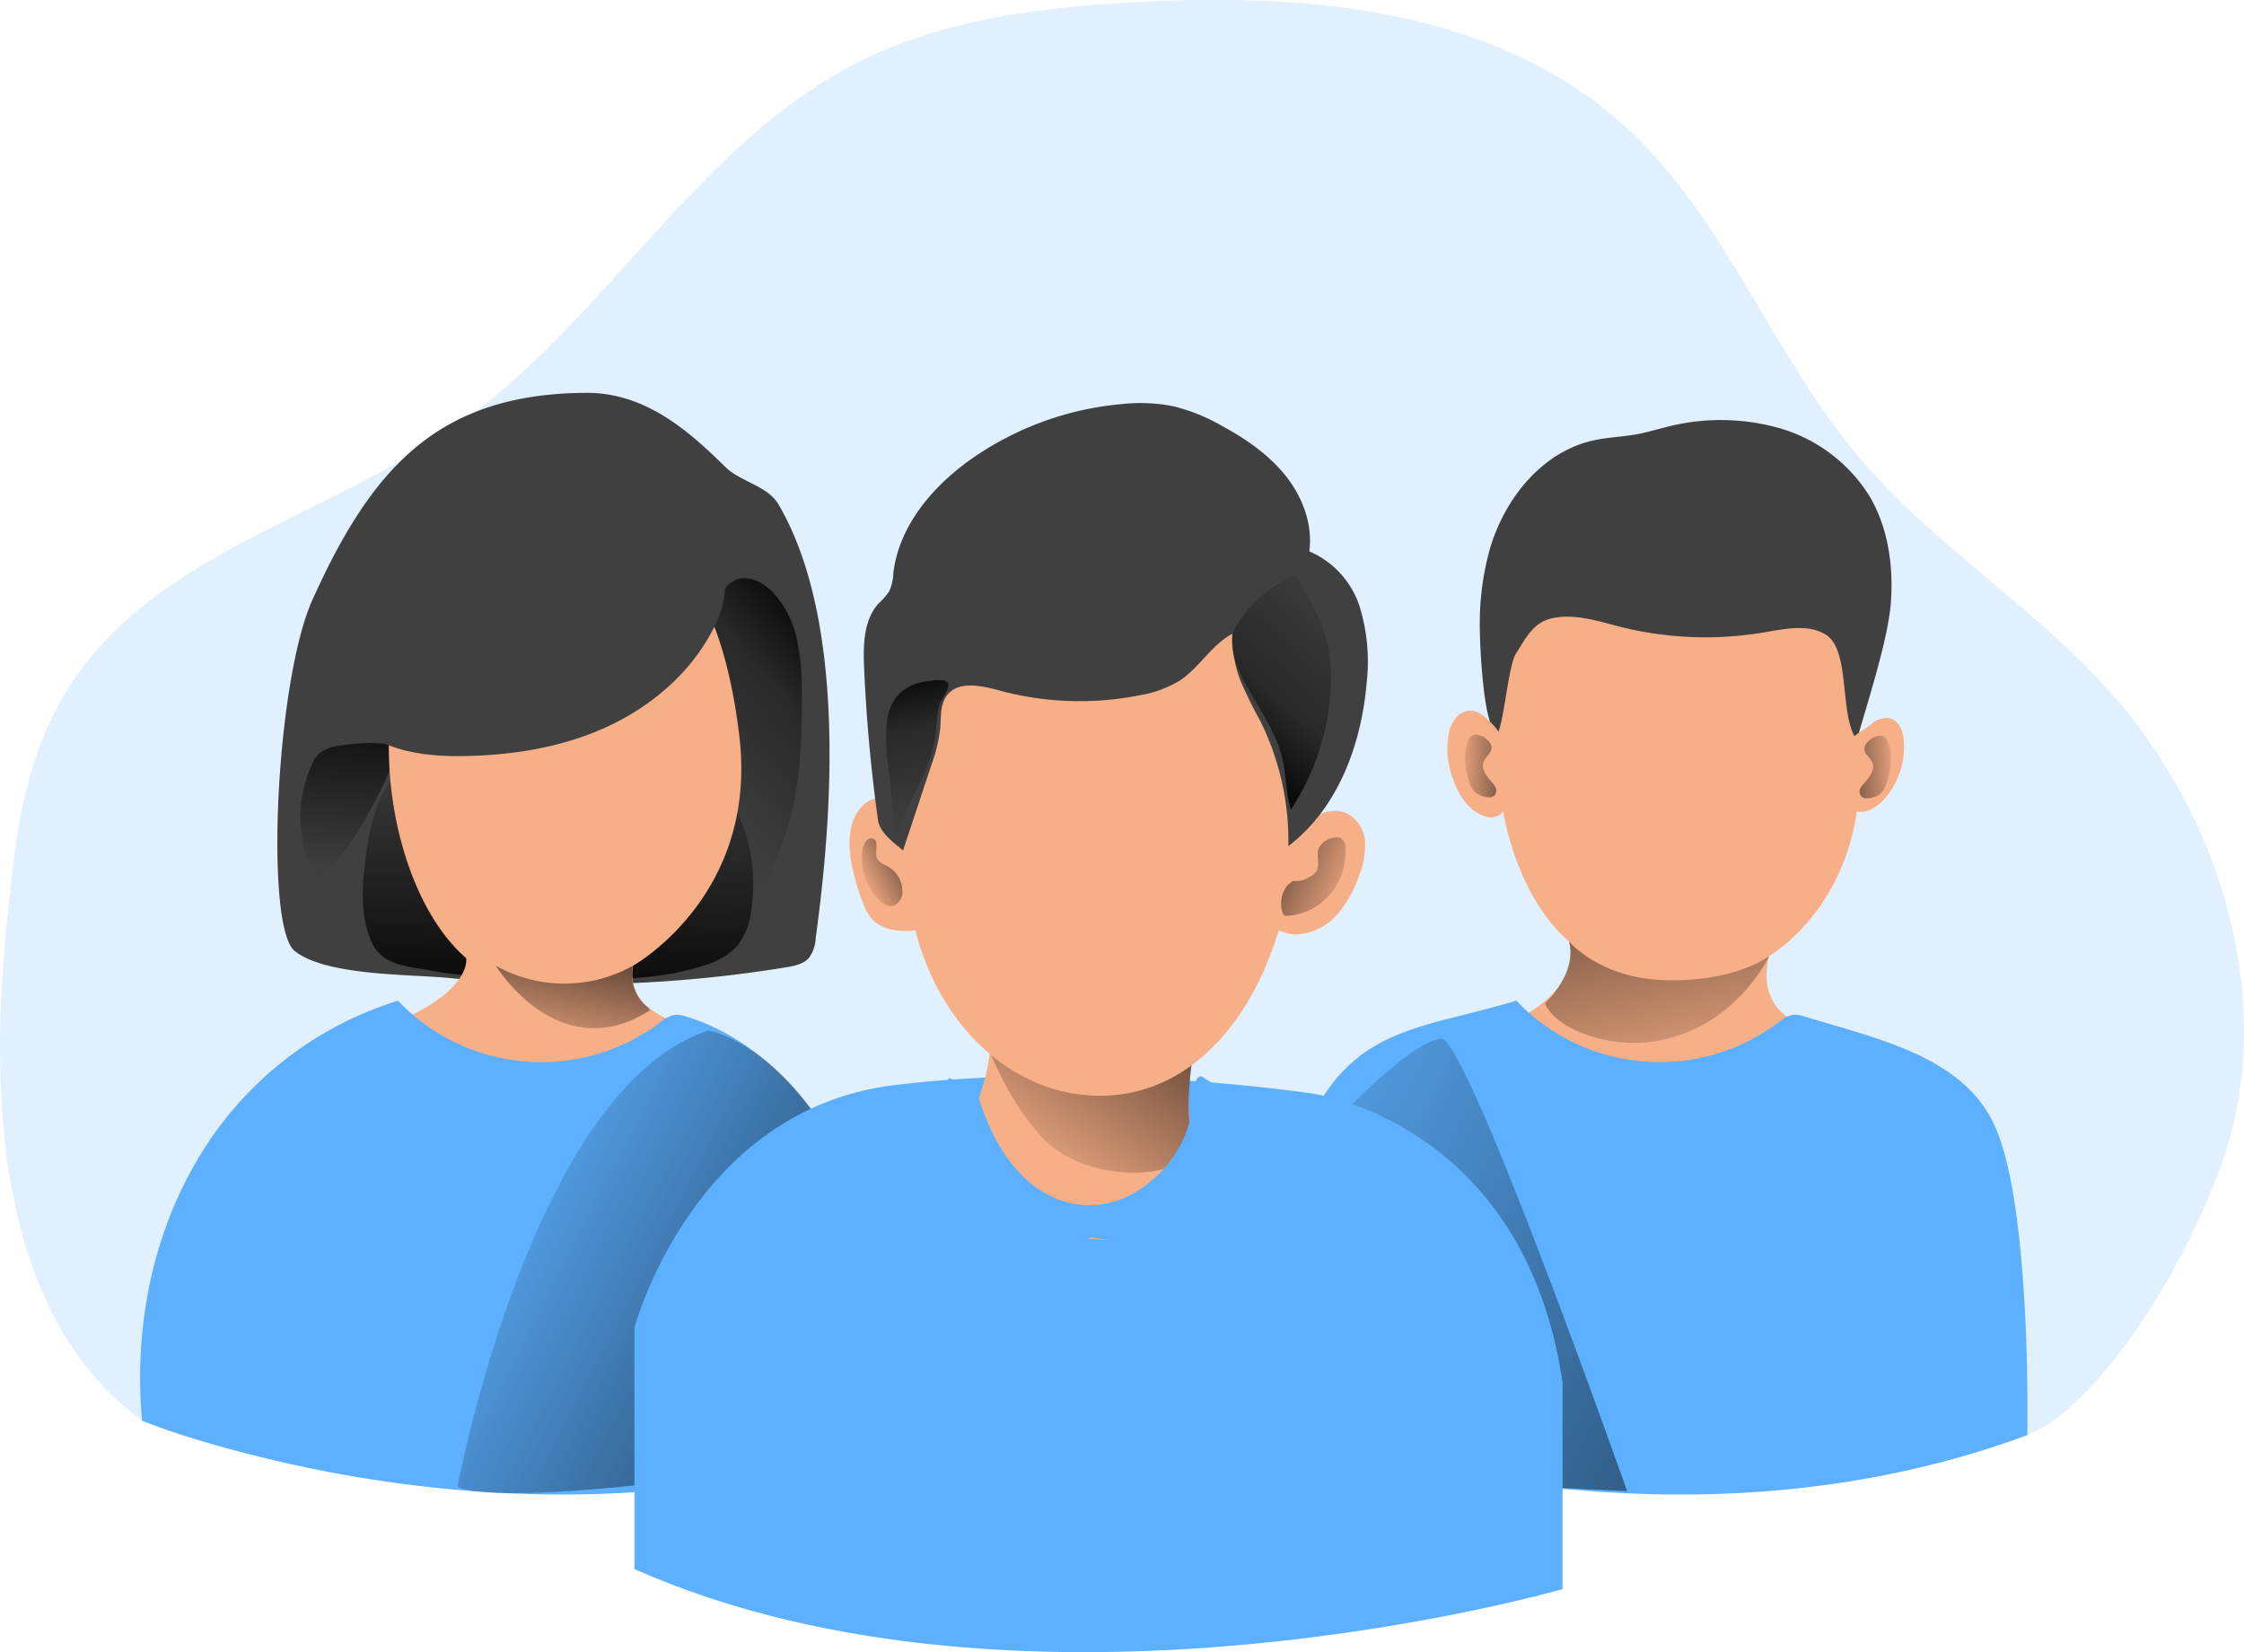 <svg viewBox="0 0 423.12 311.63" xmlns="http://www.w3.org/2000/svg" xmlns:xlink="http://www.w3.org/1999/xlink"><linearGradient id="a" gradientUnits="userSpaceOnUse" x1="216.42" x2="434.88" y1="248.78" y2="361.14"><stop offset="0" stop-opacity="0"/><stop offset=".99"/></linearGradient><linearGradient id="b" gradientUnits="userSpaceOnUse" x1="128.9" x2="162.69" y1="187.45" y2="157.98"><stop offset="0" stop-opacity="0"/><stop offset=".6" stop-opacity=".36"/><stop offset=".99"/></linearGradient><linearGradient id="c" x1="64.78" x2="67.69" xlink:href="#a" y1="202.49" y2="164.66"/><linearGradient id="d" x1="106.57" x2="105.37" xlink:href="#a" y1="178.66" y2="232.8"/><linearGradient id="e" x1="83.75" x2="214.76" xlink:href="#a" y1="260.82" y2="328.2"/><linearGradient id="f" x1="192.01" x2="232.94" xlink:href="#a" y1="259.67" y2="201.62"/><linearGradient id="g" x1="105.52" x2="113.54" xlink:href="#a" y1="239.12" y2="201.83"/><linearGradient id="h" x1="275.13" x2="293.18" xlink:href="#a" y1="181.84" y2="182.74"/><linearGradient id="i" gradientTransform="matrix(-1 0 0 1 -1504.13 0)" x1="-1863.28" x2="-1845.23" xlink:href="#a" y1="182.04" y2="182.94"/><linearGradient id="j" x1="256.49" x2="228.55" xlink:href="#a" y1="206.62" y2="194.18"/><linearGradient id="k" x1="162.85" x2="178.79" xlink:href="#a" y1="204.18" y2="196.16"/><linearGradient id="l" x1="177.54" x2="170.32" xlink:href="#b" y1="193.69" y2="162.41"/><linearGradient id="m" x1="259.07" x2="230.4" xlink:href="#b" y1="150.25" y2="182.34"/><linearGradient id="n" x1="318.76" x2="300.34" xlink:href="#a" y1="247.55" y2="164.31"/><g transform="translate(-.75 -37.61)"><path d="m27.55 305.57c-35.18-25.48-26.45-86.33-24.16-105.93 1.27-10.79 3.92-21.58 9.38-30.82 15.73-26.64 49.23-33.37 73.99-50.82 27.55-19.31 45.09-52.62 74.74-68.12 16.32-8.53 34.91-10.84 53.12-11.86 33.06-1.86 69.24 1.27 93.81 24.61 17.77 16.88 26.63 41.79 42.42 60.72 13.92 16.7 32.72 28.15 47.29 44.23 21.64 23.86 32.7 60.37 21 90.95-10.87 28.33-27.51 46.92-36.14 49.72-27.7 9-88.24 10.09-117.21 12.15-31.05 2.2-59-2.62-90.11-2.52-48 .16-113.49 2.81-148.09-12.35" fill="#5cb0ff" opacity=".18"/><path d="m296.59 215.17s4.5 11.33-19.13 18.35-36.6 34.79-36.09 58.15v15.06s73.48 27 135.79 2.08c0 0 6-63.09-36.6-77.89 0 0-8.83-2.6-6.24-13 0 0 20.26-11.43 16.62-41.55s-15.21-39.47-27.17-40.15c-48.3-2.75-48.47 60.6-27.18 78.95z" fill="#f7af87"/><path d="m383 308.29s.9-44-6.41-58.94c-6.17-12.63-22.09-15.87-35.53-20a5.39 5.39 0 0 0 -2.34-.32 6.25 6.25 0 0 0 -2.64 1.42 37.26 37.26 0 0 1 -49.42-4.11c-16.12 4.91-28.73 4.81-37.19 19.39s-12.65 43.05-11.06 59.83c-.04.01 72.59 29.44 144.59 2.73z" fill="#5cb0ff"/><path d="m255.44 246.14s12.2-12.51 17.11-12.57 35 85.29 35 85.29l-44.91-2.14z" fill="url(#a)"/><path d="m281.75 140.88c2.81-9.34 9.79-18 19.3-20.17 2.84-.65 5.77-.7 8.63-1.25 1.74-.34 3.44-.85 5.16-1.28a40.7 40.7 0 0 1 21.49.2 29.68 29.68 0 0 1 16.95 12.85c3.52 6 4.51 13.16 4 20.08s-4.52 19.18-6.41 25.85c-3.36-4.4-1.12-16.88-5.82-19.82-3.34-2.09-7.64-1.14-11.53-.48a66.1 66.1 0 0 1 -27.15-1c-4.21-1.06-8.53-2.54-12.78-1.68-3.69.74-5 3.57-7 6.71-1.42 2.17-2.27 13-3.48 15.11-2.82-1-3.37-18.16-3.34-20.63a52.27 52.27 0 0 1 1.98-14.49z" fill="#404040"/><path d="m353.49 174.28a4.56 4.56 0 0 1 3.37-1.25 3.22 3.22 0 0 1 2.2 1.71 6.66 6.66 0 0 1 .68 2.78 15.08 15.08 0 0 1 -3.52 10.61c-1.37 1.6-3.41 3-5.46 2.51a2 2 0 0 1 -1.08-.57 2.59 2.59 0 0 1 -.48-.95 19.42 19.42 0 0 1 -.16-9.25c.23-1.33.36-2.63 1.48-3.49.93-.72 2.01-1.38 2.97-2.1z" fill="#f7af87"/><path d="m149 220.05c1.58-.26 3.3-.61 4.33-1.83a6.92 6.92 0 0 0 1.23-3.68c1.93-14.51 7.3-57.26-7-81.76-2-3.5-7.16-4.31-9.94-7-6.52-6.4-14.87-14.16-26.41-14.08-27.66.19-40.25 13.88-51.58 39.12-6.88 15.31-9 61.68-3.3 66.17 6 4.73 21.8 4.35 29.24 5.09a244.23 244.23 0 0 0 63.43-2.03z" fill="#404040"/><path d="m137.25 148.82a5.87 5.87 0 0 1 2-1.73c2.33-1.14 5.15.2 7 2a18.79 18.79 0 0 1 4.7 8.82 44.46 44.46 0 0 1 1 10q.09 6.19-.38 12.38a58.19 58.19 0 0 1 -3.76 17.73c-2.33 5.61-6.14 10.74-11.36 13.83-3.88-13.88-4.24-28.46-4.57-42.86-.06-2.29-.11-4.57-.06-6.85 0-.9-.25-2.64.18-3.44s1.2-.64 1.9-1.17c1.11-.83.92-2.37 1.17-3.63a14.19 14.19 0 0 1 2.18-5.08z" fill="url(#b)"/><path d="m64 178.4a6.47 6.47 0 0 0 -2.83 1.11 6.22 6.22 0 0 0 -1.63 2.34 24.08 24.08 0 0 0 1 21.9s4.71-5.05 5.12-5.57a46.53 46.53 0 0 0 4.3-6.7c1.13-2.15 7.06-12.12 4.07-13.35-1.89-.77-7.75-.21-10.03.27z" fill="url(#c)"/><path d="m70.77 215.17c-2.19-5.07-1.75-10.86-1-16.33.67-4.76 1.64-9.66 4.43-13.57a21.4 21.4 0 0 1 10.25-7.37 46 46 0 0 1 12.55-2.3 108.84 108.84 0 0 1 18.41.3 38.49 38.49 0 0 1 12.5 3 25.69 25.69 0 0 1 12.16 12.58 31.79 31.79 0 0 1 2.37 17.47 13.56 13.56 0 0 1 -2.64 7.05 14 14 0 0 1 -6.53 3.78c-9 2.88-18.54 2.66-27.86 2.29-7.73-.3-15.54.14-23.15-1.36-4.46-.87-9.45-.8-11.49-5.54z" fill="url(#d)"/><path d="m166.35 308.8c-62.35 24.93-135.79-2.08-135.79-2.08v-15c-.56-23.42 12.44-51.2 36.09-58.2s22-15.19 22-15.19c-21.28-18.34-24-84.85 24.33-82.09 12 .68 23.55 10 27.17 40.16s-20 43.33-20 43.33a7.91 7.91 0 0 0 3 8 18.1 18.1 0 0 0 6.6 3.21c42.55 14.77 36.6 77.86 36.6 77.86z" fill="#f7af87"/><path d="m86.71 180.22c9.42 0 18.94-1.35 27.57-5.11s16.32-10.11 20.72-18.42a19.39 19.39 0 0 0 2.51-8.52c.11-5.66-3.48-10.95-8.25-14s-10.54-4.15-16.19-4.39c-12.17-.51-24.74 2.92-34 10.83a37 37 0 0 0 -13 26.23c-.45 10.98 11.66 13.37 20.64 13.38z" fill="#404040"/><path d="m172.14 308.29s-4.75-35.91-12.06-50.88c-6.17-12.63-16.45-23.93-29.89-28.05a5.37 5.37 0 0 0 -2.34-.32 6.16 6.16 0 0 0 -2.63 1.42 37.26 37.26 0 0 1 -49.42-4.11 66.75 66.75 0 0 0 -38.13 30.51c-8.46 14.57-11.67 31.93-10.12 48.71 0 0 72.58 29.43 144.59 2.72z" fill="#5cb0ff"/><path d="m120.3 317.79s-27.67 3.07-33.29.26c0 0 14-75.25 47.32-86.08 0 0 14.44 2.4 25.75 25.44 3.29 6.69-39.78 60.38-39.78 60.38z" fill="url(#e)"/><path d="m120.38 333.56v-45.56s10.91-41 48.82-45.7 78.93 1.56 78.93 1.56 40 5.19 47.25 54.52v38.95s-100.74 29.12-175-3.77z" fill="#5cb0ff"/><g fill="#f7af87"><path d="m170.58 189.4c-1.62-1-3.61-1.69-5.39-1a5.15 5.15 0 0 0 -1.93 1.33c-2.81 3-2.65 7.67-1.76 11.67a44.46 44.46 0 0 0 2 6.59 10 10 0 0 0 1.49 2.76c2 2.37 5.5 2.69 8.58 2.33 1.82-.21 3.85-.76 4.68-2.4a5.44 5.44 0 0 0 .48-2c.83-8.09-1.07-15-8.15-19.28z"/><path d="m246.84 192.68c2.27-1.58 5.22-2.8 7.77-1.7a6.42 6.42 0 0 1 3.51 5.32 14.85 14.85 0 0 1 -1.14 6.52 21.92 21.92 0 0 1 -4.05 7.23 10.88 10.88 0 0 1 -7.2 3.76 7.33 7.33 0 0 1 -6.95-3.7 12 12 0 0 1 -.92-5.13 9.93 9.93 0 0 1 .45-4c1.1-2.75 6.2-6.68 8.53-8.3z"/><path d="m184.51 246.71a11.37 11.37 0 0 0 -1.52 5 8.71 8.71 0 0 0 .74 3c3.66 9 11.24 13.54 18.55 15.64a24.65 24.65 0 0 0 6.77 1.11c6.9 0 13.72-4.74 17.87-12.39a3.15 3.15 0 0 0 .45-1.29 3.65 3.65 0 0 0 -.49-1.69c-2.58-5.56-2.11-12.73-1.43-19.26a3.26 3.26 0 0 0 -.1-1.62 1.66 1.66 0 0 0 -1-.83c-4.47-1.88-9.27-.71-14-.89-6.5-.24-12.8-3.23-19.31-3.24-2.9 0-3.12 1.08-3.53 4.71a37.78 37.78 0 0 1 -3 11.75z"/></g><path d="m184.59 228s3.75 14.7 12.84 24.33 30.61 7.79 28.07-.81c-2.14-7.21 1.87-23.52 1.87-23.52z" fill="url(#f)"/><path d="m281.69 173.73c-1-1-2.17-2-3.58-2.09a3.69 3.69 0 0 0 -2.87 1.38 6.61 6.61 0 0 0 -1.33 3 15.91 15.91 0 0 0 .61 7.94c1 3.12 2.79 6.28 5.83 7.47a3.38 3.38 0 0 0 3.31-.21 4 4 0 0 0 1.15-2.44c1.19-5.89 1.38-10.67-3.12-15.05z" fill="#f7af87"/><path d="m244.49 200.28c-2.87 24.11-16.27 44-36.35 44s-36.35-19.69-36.35-44 12.91-51.72 33-51.72 45.57 2.44 39.7 51.72z" fill="#f7af87"/><path d="m166.31 192.33q-2-14.31-2.63-28.78c-.18-4.25-.11-9 2.74-12.13a13.46 13.46 0 0 0 2-2.29 9.08 9.08 0 0 0 .77-3.4c1.08-9.11 7.67-16.72 15.23-21.91a58.47 58.47 0 0 1 27.89-10 32.11 32.11 0 0 1 9.64.41 34.62 34.62 0 0 1 9.1 3.65c4.52 2.45 8.87 5.41 12.08 9.42s5.18 9.22 4.5 14.31a17 17 0 0 1 9.43 10.22 35.37 35.37 0 0 1 1.38 14.59c-1 11.68-5.44 23.67-14.76 30.77a51.07 51.07 0 0 0 -5.28-23.57 85.28 85.28 0 0 1 -3.77-7.68 23.56 23.56 0 0 1 -1.52-8.79c-3.9 2.08-6.19 6.34-9.87 8.8a21.21 21.21 0 0 1 -7.68 2.81 57.93 57.93 0 0 1 -26.38-.92c-3.4-.92-7.73-1.88-9.87.92-1.33 1.73-1.1 4.13-1.28 6.31a30.58 30.58 0 0 1 -1.71 6.95l-5.3 16c-1.8-1.53-4.37-3.34-4.71-5.69z" fill="#404040"/><path d="m123.31 228.16c-16.81 10.77-28.52-7.49-29.06-8.4a26.46 26.46 0 0 0 25.84 0 7.91 7.91 0 0 0 3 8z" fill="url(#g)"/><path d="m281.54 184.56c-.7-.91-1.44-2-1.1-3.12s1.52-1.7 1.53-2.78a2.18 2.18 0 0 0 -.85-1.57 3.48 3.48 0 0 0 -2.09-.91 1.37 1.37 0 0 0 -.77.17 1.58 1.58 0 0 0 -.57.77c-1.17 2.62-.78 5.7.25 8.38a4.25 4.25 0 0 0 .79 1.39 4 4 0 0 0 1.74.93c1 .32 2.18.33 2.41-.92.17-.9-.88-1.7-1.34-2.34z" fill="url(#h)"/><path d="m352.75 184.76c.7-.91 1.44-2 1.1-3.12s-1.52-1.7-1.54-2.78a2.2 2.2 0 0 1 .86-1.57 3.43 3.43 0 0 1 2.09-.91 1.33 1.33 0 0 1 .76.17 1.6 1.6 0 0 1 .58.77c1.16 2.62.77 5.7-.26 8.38a3.18 3.18 0 0 1 -2.52 2.32c-1 .32-2.18.33-2.42-.92-.16-.88.85-1.7 1.35-2.34z" fill="url(#i)"/><path d="m244.55 203.75a4.71 4.71 0 0 0 3.15-.76 3.31 3.31 0 0 0 1.23-1c.82-1.29-.08-3.08.51-4.48a3.79 3.79 0 0 1 2.81-1.88 2 2 0 0 1 1.26 0 2.09 2.09 0 0 1 .92 1.88 12.44 12.44 0 0 1 -2.84 8.74 11.61 11.61 0 0 1 -8.18 4.1.84.84 0 0 1 -.47-.07.77.77 0 0 1 -.32-.46 5.48 5.48 0 0 1 1-5.37" fill="url(#j)"/><path d="m166.16 199.62c.46.77 1.39 1.07 2.16 1.52a5.33 5.33 0 0 1 2.58 4.45 2.78 2.78 0 0 1 -1.7 2.84c-1.11.31-2.22-.48-3-1.33a11.48 11.48 0 0 1 -2.92-8.29c.06-1 .49-3.52 2.09-3 1.28.45.17 2.77.79 3.81z" fill="url(#k)"/><path d="m169.77 169.05a9.8 9.8 0 0 0 -1.83 5.06 35.42 35.42 0 0 0 .28 7.9l1.51 13.59c1.88-6.5 6.32-12.17 7.33-18.86.32-2.13.26-4.35.94-6.41.3-.9 2.08-3.12 1.42-4s-4.45-.18-5.44.1a8.17 8.17 0 0 0 -4.21 2.62z" fill="url(#l)"/><path d="m244.44 146.36a.81.81 0 0 1 .5-.1c.22.05.35.26.47.46 2.3 3.93 4.64 7.94 5.65 12.39a29.88 29.88 0 0 1 .63 7.49 45.36 45.36 0 0 1 -7.55 23.71c-.94-3.11-.84-6.45-1.59-9.62-1-4.3-3.51-8.07-5.7-11.91-2-3.5-5.49-9.41-2.95-13.23a24 24 0 0 1 10.54-9.19z" fill="url(#m)"/><path d="m296.59 215.17s5.69 6.94 18.07 7.31c13.36.4 19.66-4.54 19.66-4.54s-5.89 13-20.6 15.9c-9.31 1.86-19.78-2.14-21.65-7 0 .05 6.1-5.62 4.52-11.67z" fill="url(#n)"/><path d="m184.86 242.93s3.61 17.24 16.44 21.25 23.66-8.82 24.06-17.24 2.41-6 2.41-6l3.21 2v31.68l-24.46-3.62-24.06 6.82s-6.42-28.88-2.81-36.9" fill="#5cb0ff"/></g></svg>